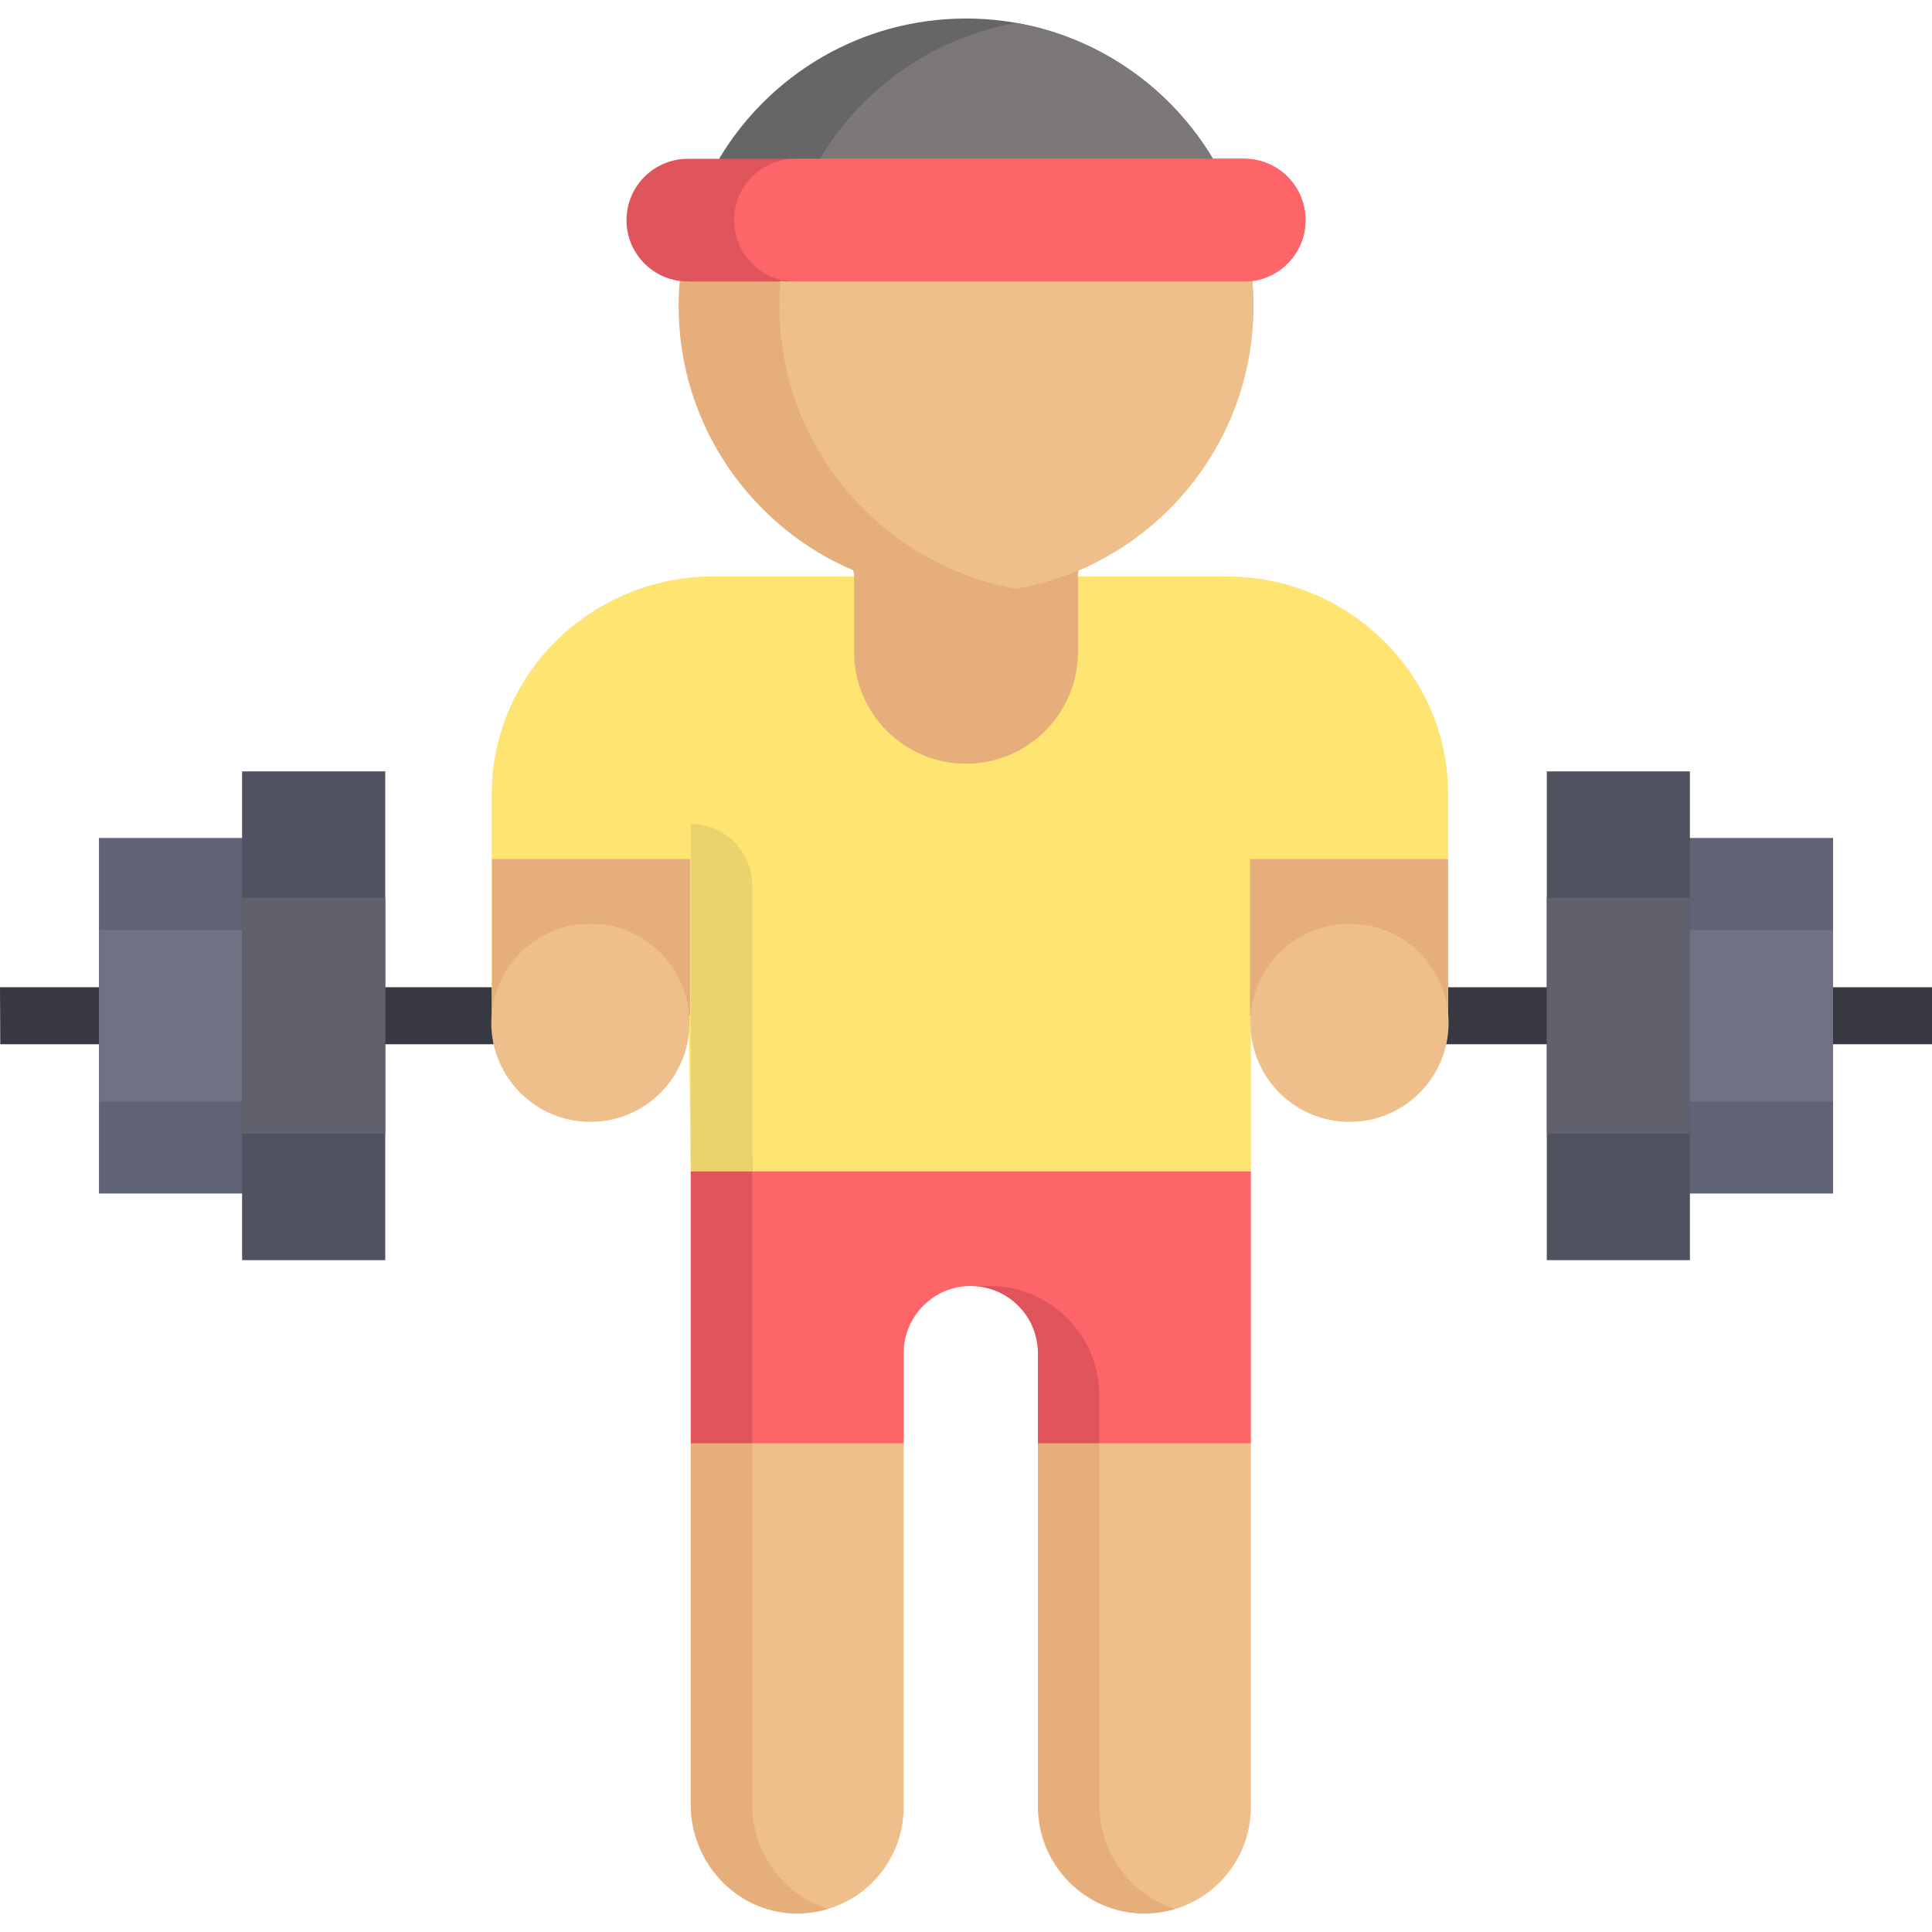 <?xml version="1.0" encoding="iso-8859-1"?>
<!-- Generator: Adobe Illustrator 19.0.0, SVG Export Plug-In . SVG Version: 6.00 Build 0)  -->
<svg version="1.1" id="Layer_1" xmlns="http://www.w3.org/2000/svg" xmlns:xlink="http://www.w3.org/1999/xlink" x="0px" y="0px"
	 viewBox="0 0 512 512" style="enable-background:new 0 0 512 512;" xml:space="preserve">
<g>
	<path style="fill:#EFBF8B;" d="M239.488,382.455v96.42c0,15.927-13.185,28.775-29.24,28.194
		c-15.288-0.534-27.183-13.568-27.183-28.868v-95.746l25.313-14.916L239.488,382.455z"/>
	<path style="fill:#EFBF8B;" d="M331.493,382.455v96.42c0,7.795-3.16,14.846-8.26,19.958c-5.111,5.1-12.163,8.26-19.958,8.26
		c-15.578,0-28.206-12.627-28.206-28.217v-96.42l25.662-9.398L331.493,382.455z"/>
</g>
<g>
	<path style="fill:#E5AE7B;" d="M199.328,478.189v-95.746l18.574-18.118l-8.739-7.34l-26.1,25.456v95.746
		c0,15.299,11.896,28.333,27.183,28.868c3.209,0.116,6.3-0.313,9.197-1.186C207.711,502.273,199.328,491.032,199.328,478.189z"/>
	<path style="fill:#E5AE7B;" d="M291.334,478.189v-95.746l18.574-18.118l-8.739-7.34l-26.1,25.456v95.746
		c0,15.299,11.896,28.333,27.183,28.868c3.209,0.116,6.3-0.313,9.197-1.186C299.716,502.273,291.334,491.032,291.334,478.189z"/>
</g>
<path style="fill:#FD6568;" d="M331.493,353.68v28.775H275.07v-23.873c0-4.914-1.998-9.352-5.216-12.569
	c-3.218-3.218-7.667-5.216-12.581-5.216c-9.816,0-17.785,7.969-17.785,17.785v23.873h-56.423V353.68v-43.249l80.783-18.401
	l67.645,18.401V353.68z"/>
<g>
	<polygon style="fill:#373842;" points="161.911,261.631 0,261.631 0.07,276.733 161.911,276.733 	"/>
	<rect x="361.144" y="261.634" style="fill:#373842;" width="150.856" height="15.102"/>
</g>
<polygon style="fill:#606275;" points="485.788,269.191 485.788,316.297 435.681,316.297 435.681,222.073 485.788,222.073 "/>
<polygon style="fill:#515260;" points="447.847,222.073 447.847,316.297 447.847,333.955 409.918,333.955 409.918,269.191 
	409.918,204.427 447.847,204.427 "/>
<polygon style="fill:#606275;" points="70.913,222.073 70.913,316.297 26.226,316.297 26.226,269.191 26.226,222.073 "/>
<polygon style="fill:#6F7282;" points="70.913,246.442 70.913,291.929 26.226,291.929 26.226,269.189 26.226,246.442 "/>
<polygon style="fill:#515260;" points="102.096,269.191 102.096,333.955 64.155,333.955 64.155,316.297 64.155,222.073 
	64.155,204.427 102.096,204.427 "/>
<polygon style="fill:#60616D;" points="102.096,269.191 102.096,300.452 64.155,300.452 64.155,291.929 64.155,246.447 
	64.155,237.93 102.096,237.93 "/>
<polygon style="fill:#6F7282;" points="441.101,246.442 441.101,291.929 485.788,291.929 485.788,269.189 485.788,246.442 "/>
<polygon style="fill:#60616D;" points="409.918,269.191 409.918,300.452 447.859,300.452 447.859,291.929 447.859,246.447 
	447.859,237.93 409.918,237.93 "/>
<path style="fill:#E5AE7B;" d="M285.676,152.755l21.445,63.28c0,16.38-58.743,42.595-75.123,42.595
	c-8.201,0-39.552-41.875-44.919-47.242c-5.367-5.379,13.165-30.474,13.165-38.664l26.091-19.969v-0.465l-6.73-30.738
	c9.108,3.857,25.886,6.195,36.399,6.195c9.851,0,27.756-17.495,36.399-20.91l-6.73,45.453v0.465H285.676z"/>
<path style="fill:#FEE572;" d="M383.734,208.528c-1.046-31.272-27.369-55.772-58.653-55.772h-39.404v19.969
	c0,16.38-13.29,29.669-29.669,29.669c-8.201,0-15.613-3.322-20.98-8.689c-5.367-5.379-8.689-12.79-8.689-20.98v-19.969h-37.336
	c-31.296,0-57.608,24.5-58.653,55.772c-0.023,0.697-0.035,1.406-0.035,2.114v58.549h0.07c0.418-6.517,51.253-13.627,52.136,0
	l0.546,41.24h148.428v-41.24h0.07c0.883-13.627,51.718-6.517,52.136,0h0.07v-58.549
	C383.769,209.933,383.757,209.225,383.734,208.528z"/>
<g>
	<path style="fill:#E5AE7B;" d="M331.876,74.458c0.198,2.172,0.29,4.38,0.29,6.61c0,32.202-19.981,59.745-48.233,70.874
		c-8.643,3.415-18.076,5.286-27.927,5.286c-10.513,0-20.539-2.126-29.646-5.983c-27.334-11.559-46.514-38.626-46.514-70.177
		c0-2.23,0.093-4.438,0.29-6.61c0.709,0.105,1.429,0.151,2.161,0.151l76.807-15.012l70.599,15.012
		C330.448,74.609,331.168,74.563,331.876,74.458z"/>
	<rect x="130.387" y="227.655" style="fill:#E5AE7B;" width="52.508" height="41.538"/>
	<rect x="331.254" y="227.655" style="fill:#E5AE7B;" width="52.508" height="41.538"/>
</g>
<path style="fill:#666666;" d="M321.445,42.082l-69.548,11.855l-61.328-11.855c13.29-22.258,37.615-37.174,65.438-37.174
	S308.155,19.824,321.445,42.082z"/>
<g>
	<circle style="fill:#EFBF8B;" cx="156.455" cy="271.055" r="26.255"/>
	<circle style="fill:#EFBF8B;" cx="357.636" cy="271.055" r="26.255"/>
</g>
<path style="fill:#E0555C;" d="M341.205,46.845c2.951,2.939,4.763,7.005,4.763,11.501c0,8.248-6.122,15.055-14.091,16.113
	c-0.709,0.105-1.429,0.151-2.172,0.151H182.298c-0.732,0-1.452-0.046-2.161-0.151c-3.636-0.476-6.877-2.149-9.34-4.612
	c-2.939-2.939-4.763-7.005-4.763-11.501c0-8.991,7.284-16.264,16.264-16.264h8.271h130.875h8.26
	C334.2,42.082,338.266,43.906,341.205,46.845z"/>
<path style="fill:#EFBF8B;" d="M332.155,81.056c0,32.55-20.411,60.326-49.139,71.223c-4.368,1.661-8.933,2.927-13.65,3.764
	c-4.716-0.825-9.282-2.103-13.65-3.764h-0.012c-28.728-10.897-49.151-38.672-49.151-71.223c0-2.23,0.093-4.438,0.29-6.61
	c0.709,0.105,1.44,0.151,2.172,0.151l58.014-15.334l62.673,15.334c0.732,0,1.452-0.046,2.161-0.151
	C332.062,76.619,332.155,78.826,332.155,81.056z"/>
<path style="fill:#7D7878;" d="M321.433,42.07l-54.332,10.978L217.276,42.07c11.117-18.61,29.948-32.086,52.078-35.989
	C291.485,9.985,310.316,23.46,321.433,42.07z"/>
<path style="fill:#FD6568;" d="M345.968,58.334c0,8.26-6.145,15.067-14.103,16.113c-0.709,0.105-1.429,0.151-2.161,0.151H210.806
	c-0.732,0-1.464-0.046-2.172-0.151c-3.613-0.476-6.866-2.149-9.328-4.612c-2.939-2.939-4.763-7.005-4.763-11.501
	c0-8.98,7.284-16.264,16.264-16.264h118.898c4.496,0,8.562,1.824,11.501,4.763C344.144,49.784,345.968,53.85,345.968,58.334z"/>
<polygon style="fill:#E0555C;" points="199.328,306.283 199.328,382.455 183.065,382.455 183.065,310.431 "/>
<path style="fill:#EAD26C;" d="M183.065,218.359v92.071h16.264v-75.808C199.328,225.641,192.047,218.359,183.065,218.359
	L183.065,218.359z"/>
<path style="fill:#E0555C;" d="M262.27,340.797c16.058,0,29.076,13.018,29.076,29.076v12.571l-0.035,0.012h-16.24v-23.873
	c0-4.914-1.998-9.352-5.216-12.569s-7.667-5.216-12.581-5.216L262.27,340.797L262.27,340.797z"/>
<g>
</g>
<g>
</g>
<g>
</g>
<g>
</g>
<g>
</g>
<g>
</g>
<g>
</g>
<g>
</g>
<g>
</g>
<g>
</g>
<g>
</g>
<g>
</g>
<g>
</g>
<g>
</g>
<g>
</g>
</svg>
